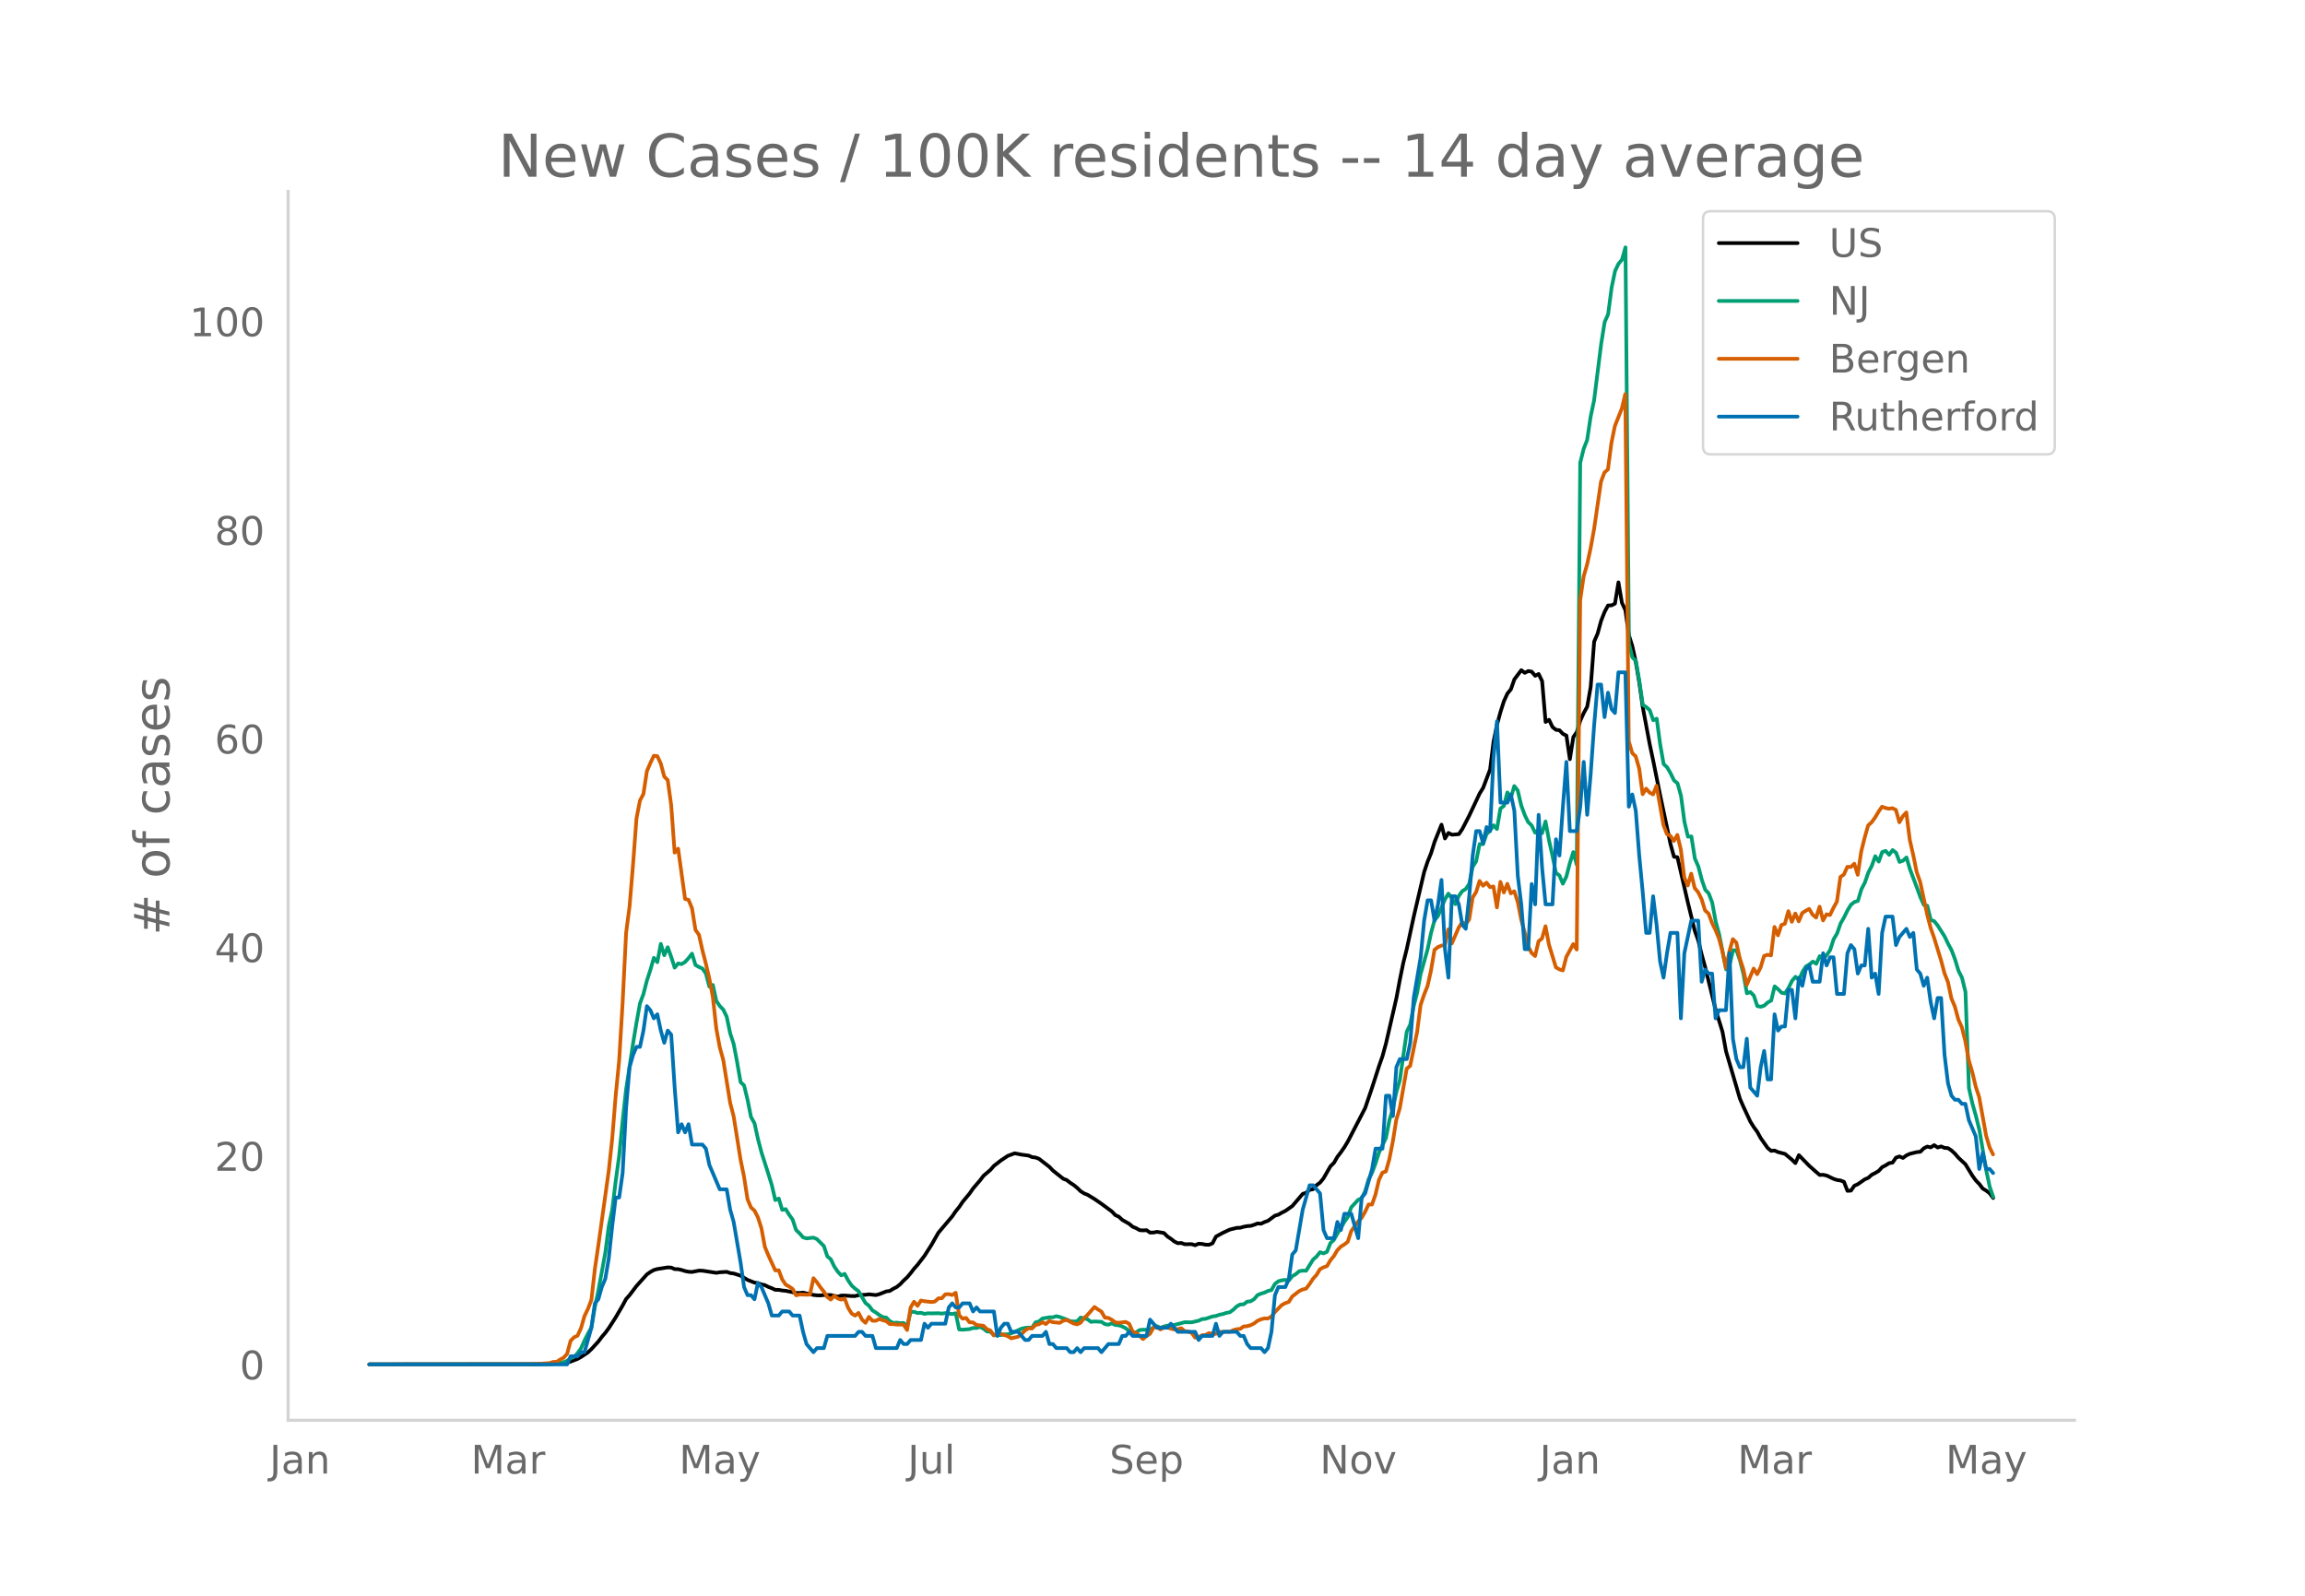 <svg height="864" viewBox="0 0 936 648" width="1248" xmlns="http://www.w3.org/2000/svg" xmlns:xlink="http://www.w3.org/1999/xlink"><defs><style>*{stroke-linecap:butt;stroke-linejoin:round}</style></defs><g id="figure_1"><path d="M0 648h936V0H0z" style="fill:#fff" id="patch_1"/><g id="axes_1"><path d="M117 576.72h725.4V77.76H117z" style="fill:none" id="patch_2"/><path clip-path="url(#p6141483fe9)" d="m149.973 554.039 67.636-.064 8.455-.259 2.818-.209 1.409-.222 1.409-.366 2.818-1.1 1.41-.778 2.817-1.88 1.41-1.326 2.818-3.076 1.409-1.88 1.409-1.643 1.409-1.895 2.818-4.388 2.818-4.828 1.41-2.635 1.409-1.574 2.818-3.723 4.227-4.705 1.41-.982 1.408-.795 1.41-.396 4.227-.662 1.409.074 1.409.618 1.409.026 1.409.325 1.409.444 1.41.276 1.408.085 2.818-.55 1.41.038 5.636.862 1.409-.227 2.818-.173 1.41.5 1.408.167 2.818.887 2.819 1.718 2.818 1.105 1.409.217 1.409.499 1.41.313 1.408.713 1.41.536 1.408.657 1.41.012 1.409.252 1.409.133 4.227.847 1.409.026 1.41-.136 4.226.945 1.41.156 1.409.024 1.409-.149 2.818.01 2.818.664 1.41-.452 1.408-.023 2.818.213 1.41.008 1.409-.379 2.818-.15 1.409-.179 2.818.303 1.41-.378 2.817-1.116 1.41-.196 1.408-.877 1.41-.715 1.409-1.13 1.409-1.5 1.409-1.302 1.409-1.657 1.409-1.847 1.41-1.564 2.817-3.665 2.818-4.41 2.819-4.96 5.636-6.66 1.41-2.072 1.408-1.725 1.41-2.093 2.817-3.385 1.41-2.034 2.818-3.28 1.409-1.856 2.818-2.417 1.41-1.614 2.817-2.19 2.818-1.881 2.819-1.047 2.818.55 2.818.374 1.41.621 1.408.17 1.41.518 4.227 3.283 1.409 1.476 4.227 3.356 1.409.528 1.41 1.107 1.408.9 1.41 1.153 1.408 1.372 1.41.886 1.409.561 2.818 1.717 2.818 1.938 4.227 3.118 1.41 1.489 1.408.624 1.41 1.307 2.818 1.605 1.409 1.19 1.409.566 1.409.802 1.409.096 1.41-.075 1.408.974 1.41-.034 1.408-.283 2.819.47 1.409 1.405 1.409.945 1.409 1.105 1.409.696 1.409-.093 1.41.508 2.817-.03 1.41.446 1.408-.629 1.41.1 1.409.297 1.409.04 1.409-.586 1.409-2.745 2.818-1.537 2.818-1.305 2.818-.696 1.41-.043 1.409-.413 1.409-.258 1.409-.102 1.409-.432 1.409-.55 1.41.119 1.408-.688 1.41-.505 2.817-2.088 1.41-.403 1.409-.826 1.409-.69 2.818-1.968 4.227-4.943 1.41-.459 1.408-1.182 1.41-.279 1.409-1.635 1.409-1.034 1.409-1.728 2.818-4.91 1.409-1.377 1.41-2.454 1.408-1.843 1.41-2.031 1.408-2.333 7.046-13.603 2.818-8.302 2.818-8.746 1.41-4.03 1.408-5.144 4.228-18.378 1.409-7.525 1.409-6.898 1.409-5.623 2.818-13.07 4.227-18.109 1.41-4.242 1.409-3.45 1.409-4.544 2.818-7 1.409 5.6 1.409-2.249 1.41.727 2.817-.227 1.41-2.085 2.818-5.456 4.227-8.989 1.409-2.264 2.818-7.47 1.41-11.278 1.408-6.885 1.41-5.188 1.408-4.412 1.41-3.068 1.409-1.725 1.409-4.041 2.818-3.734 1.409 1.084 1.41-.723 1.408.247 1.41 1.68 1.408-.742 1.41 2.92 1.409 16.556 1.409-.869 1.409 2.962 1.409 1.113 1.409.173 1.409 1.476 1.41.683 1.408 9.583 1.41-8.985 1.408-2.03 1.41-4.64 1.409-3.077 1.409-2.6 1.409-7.999 1.409-18.41 1.409-3.249 1.409-5.182 1.41-3.592 1.408-2.65 1.41-.034 1.408-.711 1.41-8.638 1.409 8.284 1.409 2.995 1.409 10.09 1.409 4.55 1.409 6.368 1.409 8.3 1.41 10.026 2.817 15.042 1.41 6.638 2.818 13.994 4.227 19.95 1.409 5.165 1.409.219 4.227 18.327 2.818 11.54 1.41 3.885 1.409 5.803 1.409 5.09 4.227 17.187 2.818 9.106 1.41 7.817 5.636 19.255 1.409 3.246 2.818 6.05 1.409 2.263 1.41 1.918 1.408 2.565 2.818 3.995 1.41 1.187 1.409-.131 1.409.627 2.818.733 2.818 2.348 1.41 1.39 1.408-3.225 4.227 4.347 2.819 2.496 1.409 1.19 1.409-.045 1.409.292 2.818 1.343 1.41.467 1.408.2 1.41.545 1.408 3.655 1.41-.081 1.409-1.99 1.409-.626 2.818-1.975 1.409-.601 1.41-1.25 1.408-.712 1.41-.841 1.408-1.54 1.41-.724 1.409-.89 1.409-.241 1.409-2.028 1.409-.475 1.409.62 1.409-1.043 1.41-.638 2.817-.695 1.41-.133 1.408-1.391 1.41-.717 1.409.327 1.409-.91 1.409.954 1.409-.436 1.409.586 1.41.12 1.408.948 1.41 1.315 1.408 1.644 2.819 2.628 2.818 4.631 1.409 1.934 1.409 1.456 1.409 1.858 1.41.841 1.408 1.085 1.41 1.895h0" style="fill:none;stroke:#000;stroke-linecap:round;stroke-width:1.5" id="line2d_1"/><path clip-path="url(#p6141483fe9)" d="m149.973 554.04 71.863-.099 4.228-.235 2.818-.579 1.409-.538 1.409-1.046 1.41-.542 1.408-1.498 1.41-1.963 1.408-3.15 1.41-2.818 1.409-2.449 1.409-8.407 1.409-6.568 2.818-15.373 1.409-10.806 1.41-6.704 1.408-11.582 1.41-10.311 1.408-14.117 1.41-12.907 2.818-18.592 1.409-8.5 1.409-7.814 1.409-3.801 1.409-5.492 1.41-4.306 1.408-4.895 1.41 1.758 1.408-7.426 1.41 4.609 1.409-3.243 1.409 3.934 1.409 4.347 1.409-1.703 1.409.272 1.409-.868 1.41-1.557 1.408-1.82 1.41 4.613 1.408.804 1.41.627 1.409 1.99 1.409 5.354 1.409-.688 1.409 6.47 1.409 2.084 1.409 1.451 1.41 2.91 1.408 6.744 1.41 4.282 1.408 7.43 1.41 8.104 1.409 1.321 1.409 5.778 1.409 7.044 1.409 2.51 1.409 6.371 1.409 5.42 2.818 8.792 1.41 4.575 1.408 6.07 1.41-.613 1.409 4.599 1.409-.304 1.409 2.29 1.409 1.948 1.409 4.245 1.409 1.352 1.41 1.618 1.408.43 2.818-.307 1.41.586 2.818 2.82 1.409 4.197 1.409 1.182 1.409 2.94 1.409 2.081 1.41 1.502 1.408-.586 1.41 2.654 1.408 2.061 1.41 1.27 1.409 1.07 2.818 4.763 1.409 1.1 1.409 1.91 1.409.856 1.41 1.035 1.408.838 1.41.198 1.408 1.42 1.41.747 1.409-.126 1.409.204 1.409-.068 1.409 1.335 1.409-5.75 1.409-.136 1.41.518 1.408-.113 1.41.45 1.408-.245 1.41.054 2.818-.078 1.409.16 1.409-.208 2.818.395 1.41-.32 1.408 6.564 1.41.102 2.817-.245 1.41-.456 1.409.006 1.409-.439 1.409.705 1.409 1.145 1.409.095 1.41 1.363 1.408.099 1.41-.09 1.408-.282 1.41-.037 1.409-.34 4.227-1.953 1.409-.306 1.409-.123 1.41.065 1.408-2.18 1.41-.362 1.408-1.199 2.819-.5h1.409l1.409-.45 1.409.334 2.818 1.042 1.41.65 1.408.134 1.41-.079 1.408-1.54 2.819.72 1.409 1.049 1.409-.164 2.818.14 1.409.933 1.41.239 1.408-.549 1.41.668 1.408.112 1.41.484 1.409.725 1.409 1.19 1.409.722 1.409-.242 1.409-.947 1.409-.126 2.818.04 1.41-.947 1.408-.541 1.41.695 1.409-.555 1.409-.365 1.409.085 2.818-.715 2.818-.736 2.818.03 2.818-.64 1.41-.65 1.409-.13 2.818-.947 1.409-.204 1.409-.508 1.41-.269 1.408-.477 1.41-.252 1.408-1.025 1.41-1.366 1.409-.767 1.409-.068 1.409-1.083 1.409-.153 1.409-.862 1.409-1.656 1.41-.59 1.408-.404 1.41-.692 1.408-.344 1.41-2.5 1.409-1.08 1.409-.389 1.409-.18 1.409.306 1.409-1.812 1.409-.787 1.41-1.216 1.408-.238 1.41.044 2.817-4.53 1.41-1.223 1.409-1.775 1.409.463 1.409-.613 1.409-3.56 1.409-1.288 1.41-2.544 1.408-2.245 1.41-2.49 1.408-1.973 1.41-3.972 2.818-3.055 1.409-.6 1.409-2.847 1.409-4.814 1.409-2.725 1.41-3.802 1.408-4.404 2.818-5.88 1.41-7.256 1.409-4.752 1.409-6.615 1.409-4.84 2.818-19.707 1.409-2.899 1.41-7.501 1.408-5.488 1.41-7.562 2.817-9.988 1.41-6.66 1.409-5.188 1.409-1.696 2.818-6.728 1.409-2.378 1.41 1.877 1.408 2.381 1.41-3.307 1.408-1.976 1.41-.848 1.409-2.082 1.409-6.939 1.409-2.231 1.409-7.024 1.409.061 1.409-4.091 1.41-1.376 1.408-2.204 1.41 1.516 1.408-8.305 1.41-1.073 1.409-5.478 1.409 2.18 1.409-4.762 1.409 1.833 1.409 6.019 1.409 3.86 1.41 2.912 1.408 1.335 1.41 2.974 1.408-1.179 1.41 1.418 1.409-4.804 1.409 7.634 1.409 6.248 1.409 6.997 1.409 1.052 1.409 3.349 1.41-2.865 1.408-5.467 1.41-4.497 1.408 5.127 1.41-163.242 1.409-5.658 1.409-3.553 1.409-9.453 1.409-6.68L650.2 139.6l1.41-8.833 1.408-3.165 1.41-10.764 1.408-6.8 1.41-2.943 1.409-1.662 1.409-4.994 1.409 160.919 1.409 5.576 1.409 1.407 1.409 8.281 1.41 9.61 1.408.896 1.41 1.274 1.408 4.067 1.41-.647 1.409 10.45 1.409 7.993 1.409 1.29 1.409 2.47 1.409 2.889 1.409 1.151 1.41 5.032 1.408 10.655 1.41 5.992 1.408-.095 1.41 8.986 1.409 3.202 1.409 5.39 1.409 4.084 1.409 1.498 1.409 3.714 1.409 7.678 1.41 5.167 2.817 14.274 1.41-1.646 1.408-6.125 1.41.045 1.409 4.026 1.409 5.56 1.409 7.838 1.409-.487 1.409 1.427 1.41 4.265 1.408.276 1.41-.467 1.408-1.288 1.41-.756 1.409-5.78 1.409 1.171 1.409 1.424 1.409.283 1.409-2.221 1.409-2.875 1.41-1.666 1.408 1.352 1.41-3.297 1.408-2.238 1.41-.814 1.409-1.182 1.409.913 1.409-3.134 1.409 1.09 1.409-1.458 1.409-2.116 1.41-4.357 1.408-2.364 1.41-4.043 1.408-2.446 1.41-2.875 1.409-2.306 1.409-1.094 1.409-.443 1.409-4.71 1.409-2.723 1.409-4.07 1.41-2.722 1.408-3.938 1.41 2.194 1.408-3.87 1.41-.467 1.409 1.581 1.409-1.918 1.409 1.09 1.409 3.717 1.409-.494 1.409-1.322 1.41 4.79 2.817 7.443 1.41 3.9 1.408 3.13 1.41.358 1.409 5.757 1.409.504 1.409 1.782 2.818 4.428 1.41 2.974 1.408 2.61 1.41 3.754 1.408 4.629 1.41 2.78 1.409 5.767 1.409 39.11 1.409 6.234 1.409 4.946 1.409 5.702 2.818 16.545 1.41 6.647 1.408 4.087h0" style="fill:none;stroke:#009e73;stroke-linecap:round;stroke-width:1.5" id="line2d_2"/><path clip-path="url(#p6141483fe9)" d="m149.973 554.04 64.818-.097 4.227-.13 4.227-.325 1.41-.454 1.409-.033 1.409-.94 1.409-.747 1.409-1.558 1.409-5.29 1.41-1.429 1.408-.649 1.41-3.051 1.408-4.9 1.41-2.922 1.409-3.7 1.409-12.496 1.409-9.575 4.227-30.282 1.41-13.113 1.408-17.397 1.41-14.313 1.408-23.434 1.41-28.367 1.409-10.776 1.409-16.975 1.409-18.792 1.409-7.238 1.409-2.662 1.409-9.282 1.41-3.278 1.408-2.954 1.41.162 1.408 3.019 1.41 5.29 1.409 1.428 1.409 10.16 1.409 19.279 1.409-1.59 2.818 20.415 1.41.357 1.408 3.44 1.41 8.796 1.408 1.915 1.41 6.329 1.409 5.485 1.409 6.07 1.409 7.367 1.409 12.886 1.409 7.595 1.409 5.063 2.818 17.527 1.41 5.42 2.817 17.656 1.41 6.946 1.409 9.088 1.409 3.31 1.409 1.299 1.409 2.726 1.409 4.415 1.41 7.594 1.408 3.408 2.818 6.135 1.41-.033 1.409 3.733 1.409 2.077 1.409.779 1.409.974 1.409 2.596 1.409-.357 2.818.098 1.41-.033 1.408-6.653 1.41 1.622 1.409 2.045 1.409 1.753 1.409 2.207 1.409 1.038 1.409-1.525 1.409 1.071 1.41.487 1.408-.454 1.41 3.765 1.408 2.304 1.41.876 1.409-1.103 1.409 2.694 1.409 1.33 1.409-2.401 1.409 1.558h1.409l1.41-.714 1.408.519 1.41.357 1.408 1.2h1.41l1.409.195 1.409-.032 1.409.097 1.409 2.143 1.409-9.12 1.409-2.37 1.41 1.655 1.408-2.142 1.41.292 2.817.325 1.41-.195 1.409-1.298 1.409-.033 1.409-1.59 1.409-.098 1.409.357 1.41-.908 1.408 9.185 1.41 1.33 1.408-.291 1.41 1.785 1.409.032 1.409 1.039 2.818.324 1.409 1.364 1.409.551 1.41 2.013 1.408-.78 1.41.098 2.817.974 1.41.876 2.818-.65 1.409-1.103 1.409-1.46 1.409-.844 1.41.065 1.408-1.428 1.41-.292 1.408-.844 1.41.746 1.409-1.266 1.409.52 2.818.26 1.409-.877 1.409-.292 2.818 1.46 1.41.325 1.408-.649 1.41-1.883 1.409-1.298 2.818-3.213 1.409 1.006 1.409.844 1.409 2.467 1.41.13 1.408.746 1.41 1.071 1.408.162 2.819-.357 1.409.747 1.409 3.18 1.409.52 2.818 2.5 1.41-1.267 1.408-.844 1.41-2.564 1.408-.227 1.41 1.006 1.409-.746 1.409-.065 1.409.487 1.409.324 1.409-.13 1.409-.357 1.41 1.169 1.408.195 1.41.454 1.408 1.98 1.41-.162 1.409-.78 1.409-.13 1.409-.746 1.409.325 1.409-.033 1.409-.843 1.41.13 1.408-.195 1.41.13 1.408-.715 1.41-.389 1.409-.13 1.409-.974 1.409-.13 1.409-.389 1.409-.714 1.409-1.071 1.41-.617 1.408-.357 1.41.033 1.408-.812 1.41-1.785 2.818-2.888 1.409-.747 1.409-.487 1.409-2.207 2.818-2.207 1.41-.65 1.408-.356 1.41-1.85 1.408-2.175 1.41-1.525 1.409-2.337 1.409-.747 1.409-.486 1.409-2.37 1.409-1.72 1.41-2.37 1.408-1.46 1.41-.876 1.408-1.071 1.41-4.35 2.818-3.96 1.409-1.427 1.409-2.435 1.409-3.018 1.409.032 1.41-4.057 1.408-5.94 1.41-2.953 1.408-.487 1.41-4.998 1.409-7.206 1.409-8.795 1.409-4.642 2.818-16.098 1.409-1.136 2.818-13.795 1.41-10.938 1.408-4.154 1.41-3.538 1.409-6.296 1.409-8.374 1.409-1.136 1.409-.584 1.409-.26 1.409-6.362 1.41 5.745 2.817-6.491 1.41-2.11 1.408.747 1.41-1.883 1.409-8.893 1.409-2.24 1.409-4.511 1.409 1.947 1.409-1.266 1.41 1.818 1.408-.26 1.41 8.504 1.408-10.354 1.41 4.285 1.409-3.506 1.409 3.863 1.409-.844 1.409 4.317 1.409 7.173 1.409 5.193 1.41 5.68 1.408 2.694 1.41 1.233 1.408-5.972 1.41-1.169 1.409-4.966 1.409 7.498 2.818 9.218 1.409.811 1.409.422 1.41-5.485 2.817-5.193 1.41 2.207 1.408-141.902 1.41-9.607 1.409-4.9 1.409-6.525 1.409-7.79 2.818-19.311 1.41-3.7 1.408-1.233 1.41-10.744 1.408-6.88 2.819-7.109 1.409-5.842 1.409 140.928 1.409 4.836 1.409 1.33 1.409 4.934 1.41 10.419 1.408-2.24 1.41 1.59 1.408.747 1.41-3.505 2.818 15.936 1.409 3.7 1.409.714 1.409 2.045 1.409-2.434 1.41 5.874 1.408 11.393 1.41 3.278 1.408-4.804 1.41 5.81 1.409 1.72 1.409 2.857 1.409 4.576 1.409 1.233 1.409 3.798 1.409 2.888 1.41 3.408 1.408 5.258 1.41 6.784 1.408-6.719 1.41-5.03 1.409 1.395 1.409 6.427 1.409 4.251 1.409 6.524 2.818-6.653 1.41 2.272 1.408-2.727 1.41-4.674 1.408-.486 1.41.26 1.409-11.555 1.409 3.408 1.409-4.187 1.409-.52 1.409-5.095 1.409 4.316 1.41-3.375 1.408 3.18 1.41-3.375 1.408-.909 1.41-.746 1.409 2.337 1.409 1.168 1.409-4.414 1.409 5.583 1.409-2.5 1.409.293 1.41-2.922 1.408-2.531 1.41-9.997 1.408-.974 1.41-3.148 1.409.065 1.409-1.33 1.409 4.51 1.409-9.444 1.409-5.68 1.409-4.934 1.41-1.265 1.408-1.948 1.41-2.37 1.408-2.012 1.41.52 1.409.292 1.409-.227 1.409.714 1.409 5.03 1.409-2.466 1.409-1.526 1.41 11.133 1.408 6.2 1.41 6.913 1.408 3.992 2.819 13.145 1.409 5.453 1.409 4.024 2.818 9.12 1.409 5.324 1.41 3.57 1.408 6.653 1.41 3.344 1.408 5.225 1.41 3.116 1.409 5.583 1.409 7.854 1.409 4.706 1.409 5.94 1.409 4.317 2.818 15.611 1.41 4.772 1.408 2.856h0" style="fill:none;stroke:#d55e00;stroke-linecap:round;stroke-width:1.5" id="line2d_3"/><path clip-path="url(#p6141483fe9)" d="M149.973 554.04h80.318l1.409-3.306h2.818l1.41-1.653h1.408l2.819-9.919 1.409-9.918 1.409-1.653 1.409-4.96 1.409-3.306 1.409-8.265 1.41-13.225 1.408-11.571h1.41l1.408-9.919 1.41-26.45 1.409-16.53 1.409-4.96 1.409-3.305h1.409l1.409-6.613 1.409-9.918 1.41 1.653 1.408 3.306 1.41-1.653 1.408 6.612 1.41 4.96 1.409-4.96 1.409 1.653 1.409 21.49 1.409 18.184 1.409-3.306 1.409 3.306 1.41-3.306 1.408 8.266h4.227l1.41 1.653 1.409 6.612 4.227 9.918h2.818l1.41 8.266 1.408 4.96 2.818 16.53 1.41 9.918 1.409 3.307h1.409l1.409 1.653 1.409-6.613 1.409 1.653 2.818 6.613 1.41 4.959h2.817l1.41-1.653h2.818l1.409 1.653h2.818l1.41 6.612 1.408 4.96 2.818 3.306 1.41-1.653h2.818l1.409-4.96h11.272l1.41-1.653h1.409l1.409 1.653h2.818l1.409 4.96h8.455l1.409-3.306 1.409 1.653h1.409l1.409-1.653h4.227l1.41-6.613 1.408 1.653 1.41-1.653h5.636l1.409-6.612 1.409-1.653 1.41 1.653h1.408l1.41-1.653h2.817l1.41 3.306 1.409-1.653 1.409 1.653h5.636l1.41 9.918 1.408-3.306 1.41-1.653h1.408l1.41 3.306h2.818l2.818 3.307h1.409l1.41-1.654h4.226l1.41-1.653 1.409 4.96h1.409l1.409 1.653h4.227l1.41 1.653h1.408l1.41-1.653 1.408 1.653 1.41-1.653h5.636l1.409 1.653 2.818-3.306h4.227l1.41-3.307h1.409l1.409-1.653 1.409 1.653h5.636l1.41-6.612 2.817 3.306h4.228l1.409-1.653 2.818 3.306h7.045l1.41 3.307 1.409-1.654h4.227l1.409-4.959 1.409 4.96 1.41-1.654h5.635l1.41 1.653h1.409l1.409 3.307 1.409 1.653h4.227l1.41 1.653 1.408-1.653 1.41-6.613 1.408-14.877 1.41-3.307h2.818l1.409-3.306 1.409-9.918 1.409-1.653 2.818-16.531 2.818-9.919h1.41l2.818 3.307 1.409 14.877 1.409 3.306h2.818l1.41-6.612 1.408 3.306 1.41-6.612h2.817l2.819 9.918 1.409-16.53 1.409-1.653 2.818-9.919 1.41-8.265h2.817l1.41-21.49h1.408l1.41 8.265 1.409-19.837 1.409-3.306h2.818l1.409-6.612 1.41-18.184 2.817-16.531 1.41-14.878 1.408-8.265h1.41l1.409 8.265 1.409-6.612 1.409-9.919 1.409 28.103 1.409 11.571 1.41-33.061h1.408l1.41 3.306 1.408 8.265 1.41 1.653 1.409-13.224 1.409-16.531 1.409-9.919h1.409l1.409 4.96 1.409-6.613 1.41 1.653 1.408-29.755 1.41-14.878 1.408 33.062h2.819l1.409-3.306 1.409 6.612 1.409 26.45 1.409 11.57 1.409 18.185h1.41l1.408-26.45 1.41 8.266 1.408-36.368 1.41 21.49 1.409 14.878h2.818l1.409-26.45 1.409 6.613 1.409-19.837 1.41-18.184 1.408 28.102h2.818l1.41-9.918 1.409-18.184 1.409 21.49 1.409-16.53 1.409-19.838 1.409-16.53h1.409l1.41 13.224 1.408-9.918 1.41 6.612 1.408 1.653 1.41-16.53h2.818l1.409 54.55 1.409-4.958 1.409 6.612 1.409 18.184 1.41 14.878 1.408 16.53h1.41l1.408-14.877 1.41 11.571 1.409 14.878 1.409 6.612 1.409-9.918 1.409-8.266h2.818l1.41 34.715 1.408-26.45 2.818-13.224h2.819l1.409 24.796 1.409-4.959 1.409 1.653h1.409l1.409 18.184 1.41-3.306h2.817l1.41-23.143 1.408 34.714 1.41 8.266 1.409 3.306h1.409l1.409-11.572 1.409 19.837 2.818 3.307 1.41-11.572 1.408-6.612 1.41 11.571h1.408l1.41-26.449 1.409 6.612 1.409-1.653h1.409l1.409-14.877h1.409l1.41 11.571 1.408-16.53 1.41 3.305 1.408-6.612 1.41-1.653 1.409 6.612h2.818l1.409-11.571 1.409 4.959 1.409-3.306h1.41l1.408 14.878h2.818l1.41-16.531 1.409-3.306 1.409 1.653 1.409 9.918 1.409-3.306h1.409l1.409-14.878 1.41 19.837 1.408-1.653 1.41 8.266 1.408-24.797 1.41-6.612h2.818l1.409 11.572 1.409-3.307 2.818-3.306h0l1.41 3.306 1.408-1.653 1.41 14.878 1.408 1.653 1.41 4.96 1.409-3.307 1.409 9.919 1.409 6.612 1.409-8.265h1.409l1.409 23.143 1.41 11.571 1.408 4.96 1.41 1.653h1.408l1.41 1.653h1.409l1.409 6.612 2.818 6.612 1.409 13.225 1.409-6.612 1.41 6.612h1.408l1.41 1.653h0" style="fill:none;stroke:#0072b2;stroke-linecap:round;stroke-width:1.5" id="line2d_4"/><path d="M117 576.72V77.76" style="fill:none;stroke:#d3d3d3;stroke-linecap:square;stroke-linejoin:miter;stroke-width:1.25" id="patch_3"/><path d="M117 576.72h725.4" style="fill:none;stroke:#d3d3d3;stroke-linecap:square;stroke-linejoin:miter;stroke-width:1.25" id="patch_4"/><g id="matplotlib.axis_1"><g id="xtick_1"><g style="fill:#696969" transform="matrix(.16 0 0 -.16 109.458 598.378)" id="text_1"><defs><path d="M9.813 72.906h9.859V5.078q0-13.187-5-19.14-5-5.954-16.094-5.954h-3.75v8.297h3.078q6.531 0 9.219 3.672Q9.813-4.39 9.813 5.078z" id="DejaVuSans-74"/><path d="M34.281 27.484q-10.89 0-15.093-2.484-4.204-2.484-4.204-8.5 0-4.781 3.157-7.594 3.156-2.797 8.562-2.797 7.485 0 12 5.297 4.516 5.297 4.516 14.078v2zm17.922 3.72V0H43.22v8.297Q40.14 3.328 35.547.953q-4.594-2.375-11.234-2.375-8.391 0-13.36 4.719Q6 8.016 6 15.922q0 9.219 6.172 13.906 6.187 4.688 18.437 4.688h12.61v.89q0 6.203-4.078 9.594-4.078 3.39-11.453 3.39-4.688 0-9.141-1.124-4.438-1.125-8.531-3.375v8.312q4.921 1.906 9.562 2.844 4.64.953 9.031.953 11.875 0 17.735-6.156 5.86-6.14 5.86-18.64z" id="DejaVuSans-97"/><path d="M54.89 33.016V0h-8.984v32.719q0 7.765-3.031 11.61-3.031 3.858-9.078 3.858-7.281 0-11.484-4.64-4.204-4.625-4.204-12.64V0H9.08v54.688h9.03v-8.5q3.235 4.937 7.594 7.374Q30.078 56 35.797 56q9.422 0 14.25-5.828 4.844-5.828 4.844-17.156z" id="DejaVuSans-110"/></defs><use xlink:href="#DejaVuSans-74"/><use x="29.492" xlink:href="#DejaVuSans-97"/><use x="90.771" xlink:href="#DejaVuSans-110"/></g></g><g id="xtick_2"><g style="fill:#696969" transform="matrix(.16 0 0 -.16 191.243 598.378)" id="text_2"><defs><path d="M9.813 72.906h14.703l18.593-49.61 18.703 49.61h14.704V0H66.89v64.016l-18.797-50h-9.907l-18.796 50V0H9.813z" id="DejaVuSans-77"/><path d="M41.11 46.297q-1.516.875-3.297 1.281Q36.03 48 33.89 48q-7.625 0-11.703-4.953-4.079-4.953-4.079-14.234V0H9.08v54.688h9.03v-8.5q2.844 4.984 7.375 7.39Q30.031 56 36.531 56q.922 0 2.047-.125 1.125-.11 2.484-.36z" id="DejaVuSans-114"/></defs><use xlink:href="#DejaVuSans-77"/><use x="86.279" xlink:href="#DejaVuSans-97"/><use x="147.559" xlink:href="#DejaVuSans-114"/></g></g><g id="xtick_3"><g style="fill:#696969" transform="matrix(.16 0 0 -.16 275.75 598.378)" id="text_3"><defs><path d="M32.172-5.078q-3.797-9.766-7.422-12.735-3.61-2.984-9.656-2.984H7.906v7.516h5.282q3.703 0 5.75 1.765Q21-9.766 23.483-3.219l1.61 4.094-22.11 53.813H12.5l17.094-42.766 17.093 42.766h9.516z" id="DejaVuSans-121"/></defs><use xlink:href="#DejaVuSans-77"/><use x="86.279" xlink:href="#DejaVuSans-97"/><use x="147.559" xlink:href="#DejaVuSans-121"/></g></g><g id="xtick_4"><g style="fill:#696969" transform="matrix(.16 0 0 -.16 368.593 598.378)" id="text_4"><defs><path d="M8.5 21.578v33.11h8.984V21.922q0-7.766 3.016-11.656 3.031-3.875 9.094-3.875 7.265 0 11.484 4.64 4.234 4.64 4.234 12.656v31h8.985V0h-8.984v8.406Q42.047 3.422 37.718 1q-4.313-2.422-10.032-2.422-9.421 0-14.312 5.86Q8.5 10.296 8.5 21.578zM31.11 56z" id="DejaVuSans-117"/><path d="M9.422 75.984h8.984V0H9.422z" id="DejaVuSans-108"/></defs><use xlink:href="#DejaVuSans-74"/><use x="29.492" xlink:href="#DejaVuSans-117"/><use x="92.871" xlink:href="#DejaVuSans-108"/></g></g><g id="xtick_5"><g style="fill:#696969" transform="matrix(.16 0 0 -.16 450.53 598.378)" id="text_5"><defs><path d="M53.516 70.516V60.89q-5.61 2.687-10.594 4-4.984 1.328-9.625 1.328-8.047 0-12.422-3.125t-4.375-8.89q0-4.845 2.906-7.313 2.907-2.453 11.016-3.97l5.953-1.218q11.031-2.11 16.281-7.406 5.25-5.297 5.25-14.172 0-10.61-7.11-16.078-7.093-5.469-20.812-5.469-5.172 0-11.015 1.172Q13.14.922 6.89 3.219v10.156q6-3.36 11.765-5.078 5.766-1.703 11.328-1.703 8.438 0 13.032 3.312 4.593 3.328 4.593 9.485 0 5.359-3.297 8.39-3.296 3.032-10.812 4.547L27.484 33.5q-11.03 2.188-15.968 6.875-4.922 4.688-4.922 13.047 0 9.672 6.812 15.234 6.813 5.563 18.766 5.563 5.14 0 10.453-.938 5.328-.922 10.89-2.765z" id="DejaVuSans-83"/><path d="M56.203 29.594v-4.39H14.891q.593-9.282 5.593-14.142 5-4.859 13.938-4.859 5.172 0 10.031 1.266 4.86 1.265 9.656 3.812v-8.5Q49.266.734 44.187-.344 39.11-1.422 33.892-1.422q-13.094 0-20.735 7.61-7.64 7.625-7.64 20.625 0 13.421 7.25 21.296Q20.016 56 32.328 56q11.031 0 17.453-7.11 6.422-7.093 6.422-19.296zm-8.984 2.64q-.094 7.36-4.125 11.75-4.032 4.407-10.672 4.407-7.516 0-12.031-4.25-4.516-4.25-5.203-11.97z" id="DejaVuSans-101"/><path d="M18.11 8.203v-29H9.077v75.484h9.031v-8.296q2.844 4.875 7.157 7.234Q29.594 56 35.594 56q9.968 0 16.187-7.906 6.235-7.907 6.235-20.797T51.78 6.484q-6.218-7.906-16.187-7.906-6 0-10.328 2.375-4.313 2.375-7.157 7.25zm30.578 19.094q0 9.906-4.079 15.547-4.078 5.64-11.203 5.64-7.14 0-11.218-5.64-4.079-5.64-4.079-15.547 0-9.906 4.078-15.547 4.079-5.64 11.22-5.64 7.124 0 11.202 5.64t4.078 15.547z" id="DejaVuSans-112"/></defs><use xlink:href="#DejaVuSans-83"/><use x="63.477" xlink:href="#DejaVuSans-101"/><use x="125" xlink:href="#DejaVuSans-112"/></g></g><g id="xtick_6"><g style="fill:#696969" transform="matrix(.16 0 0 -.16 535.949 598.378)" id="text_6"><defs><path d="M9.813 72.906h13.28l32.329-60.984v60.984h9.562V0h-13.28L19.39 60.984V0H9.813z" id="DejaVuSans-78"/><path d="M30.61 48.39q-7.22 0-11.422-5.64-4.204-5.64-4.204-15.453 0-9.813 4.172-15.453 4.188-5.64 11.453-5.64 7.188 0 11.375 5.655 4.203 5.672 4.203 15.438 0 9.719-4.203 15.406-4.187 5.688-11.375 5.688zm0 7.61q11.718 0 18.406-7.625 6.703-7.61 6.703-21.078 0-13.422-6.703-21.078-6.688-7.64-18.407-7.64-11.765 0-18.437 7.64-6.656 7.656-6.656 21.078 0 13.469 6.656 21.078Q18.844 56 30.609 56z" id="DejaVuSans-111"/><path d="M2.984 54.688H12.5L29.594 8.797l17.093 45.89h9.516L35.687 0H23.485z" id="DejaVuSans-118"/></defs><use xlink:href="#DejaVuSans-78"/><use x="74.805" xlink:href="#DejaVuSans-111"/><use x="135.986" xlink:href="#DejaVuSans-118"/></g></g><g id="xtick_7"><g style="fill:#696969" transform="matrix(.16 0 0 -.16 625.186 598.378)" id="text_7"><use xlink:href="#DejaVuSans-74"/><use x="29.492" xlink:href="#DejaVuSans-97"/><use x="90.771" xlink:href="#DejaVuSans-110"/></g></g><g id="xtick_8"><g style="fill:#696969" transform="matrix(.16 0 0 -.16 705.56 598.378)" id="text_8"><use xlink:href="#DejaVuSans-77"/><use x="86.279" xlink:href="#DejaVuSans-97"/><use x="147.559" xlink:href="#DejaVuSans-114"/></g></g><g id="xtick_9"><g style="fill:#696969" transform="matrix(.16 0 0 -.16 790.07 598.378)" id="text_9"><use xlink:href="#DejaVuSans-77"/><use x="86.279" xlink:href="#DejaVuSans-97"/><use x="147.559" xlink:href="#DejaVuSans-121"/></g></g></g><g id="matplotlib.axis_2"><g id="ytick_1"><g style="fill:#696969" transform="matrix(.16 0 0 -.16 97.32 560.119)" id="text_10"><defs><path d="M31.781 66.406q-7.61 0-11.453-7.5Q16.5 51.422 16.5 36.375q0-14.984 3.828-22.484 3.844-7.5 11.453-7.5 7.672 0 11.5 7.5 3.844 7.5 3.844 22.484 0 15.047-3.844 22.531-3.828 7.5-11.5 7.5zm0 7.813q12.266 0 18.735-9.703 6.468-9.688 6.468-28.141 0-18.406-6.468-28.11-6.47-9.687-18.735-9.687-12.25 0-18.718 9.688-6.47 9.703-6.47 28.109 0 18.453 6.47 28.14Q19.53 74.22 31.78 74.22z" id="DejaVuSans-48"/></defs><use xlink:href="#DejaVuSans-48"/></g></g><g id="ytick_2"><g style="fill:#696969" transform="matrix(.16 0 0 -.16 87.14 475.401)" id="text_11"><defs><path d="M19.188 8.297h34.421V0H7.33v8.297q5.609 5.812 15.296 15.594 9.703 9.797 12.188 12.64 4.734 5.313 6.609 9 1.89 3.688 1.89 7.25 0 5.813-4.078 9.469-4.078 3.672-10.625 3.672-4.64 0-9.797-1.61-5.14-1.609-11-4.89v9.969Q13.767 71.78 18.938 73q5.188 1.219 9.485 1.219 11.328 0 18.062-5.672 6.735-5.656 6.735-15.125 0-4.5-1.688-8.531-1.672-4.016-6.125-9.485-1.218-1.422-7.765-8.187-6.532-6.766-18.453-18.922z" id="DejaVuSans-50"/></defs><use xlink:href="#DejaVuSans-50"/><use x="63.623" xlink:href="#DejaVuSans-48"/></g></g><g id="ytick_3"><g style="fill:#696969" transform="matrix(.16 0 0 -.16 87.14 390.683)" id="text_12"><defs><path d="M37.797 64.313 12.89 25.39h24.906zm-2.594 8.593H47.61V25.391h10.407v-8.203H47.609V0h-9.812v17.188H4.89v9.515z" id="DejaVuSans-52"/></defs><use xlink:href="#DejaVuSans-52"/><use x="63.623" xlink:href="#DejaVuSans-48"/></g></g><g id="ytick_4"><g style="fill:#696969" transform="matrix(.16 0 0 -.16 87.14 305.965)" id="text_13"><defs><path d="M33.016 40.375q-6.641 0-10.532-4.547-3.875-4.531-3.875-12.437 0-7.86 3.875-12.438 3.891-4.562 10.532-4.562 6.64 0 10.515 4.562 3.875 4.578 3.875 12.438 0 7.906-3.875 12.437-3.875 4.547-10.515 4.547zm19.578 30.922v-8.984q-3.719 1.75-7.5 2.671-3.782.938-7.5.938-9.766 0-14.922-6.594-5.14-6.594-5.875-19.922 2.875 4.25 7.219 6.516 4.359 2.266 9.578 2.266 10.984 0 17.36-6.672 6.374-6.657 6.374-18.125 0-11.235-6.64-18.032-6.641-6.78-17.672-6.78-12.657 0-19.344 9.687-6.688 9.703-6.688 28.109 0 17.281 8.204 27.563 8.203 10.28 22.015 10.28 3.719 0 7.5-.734t7.89-2.187z" id="DejaVuSans-54"/></defs><use xlink:href="#DejaVuSans-54"/><use x="63.623" xlink:href="#DejaVuSans-48"/></g></g><g id="ytick_5"><g style="fill:#696969" transform="matrix(.16 0 0 -.16 87.14 221.248)" id="text_14"><defs><path d="M31.781 34.625q-7.031 0-11.062-3.766-4.016-3.765-4.016-10.343 0-6.594 4.016-10.36Q24.75 6.391 31.78 6.391q7.032 0 11.078 3.78 4.063 3.798 4.063 10.345 0 6.578-4.031 10.343-4.016 3.766-11.11 3.766zm-9.86 4.188q-6.343 1.562-9.89 5.906Q8.5 49.079 8.5 55.329q0 8.733 6.219 13.812 6.234 5.078 17.062 5.078 10.89 0 17.094-5.078 6.203-5.079 6.203-13.813 0-6.25-3.547-10.61-3.531-4.343-9.828-5.906 7.125-1.656 11.094-6.5 3.984-4.828 3.984-11.796 0-10.61-6.468-16.282-6.47-5.656-18.532-5.656-12.047 0-18.531 5.656-6.469 5.672-6.469 16.282 0 6.968 4 11.797 4.016 4.843 11.14 6.5zM18.314 54.39q0-5.657 3.53-8.828 3.548-3.172 9.938-3.172 6.36 0 9.938 3.172 3.593 3.171 3.593 8.828 0 5.672-3.593 8.843-3.578 3.172-9.938 3.172-6.39 0-9.937-3.172-3.532-3.172-3.532-8.843z" id="DejaVuSans-56"/></defs><use xlink:href="#DejaVuSans-56"/><use x="63.623" xlink:href="#DejaVuSans-48"/></g></g><g id="ytick_6"><g style="fill:#696969" transform="matrix(.16 0 0 -.16 76.96 136.53)" id="text_15"><defs><path d="M12.406 8.297h16.11v55.625l-17.532-3.516v8.985l17.438 3.515h9.86V8.296H54.39V0H12.406z" id="DejaVuSans-49"/></defs><use xlink:href="#DejaVuSans-49"/><use x="63.623" xlink:href="#DejaVuSans-48"/><use x="127.246" xlink:href="#DejaVuSans-48"/></g></g><g style="fill:#696969" transform="matrix(0 -.2 -.2 0 68.8 379.813)" id="text_16"><defs><path d="M51.125 44H36.922l-4.11-16.313h14.313zm-7.328 27.781-5.078-20.265h14.265L58.11 71.78h7.813L60.89 51.516h15.234V44h-17.14l-4-16.313h15.53V20.22H53.079L48 0h-7.813l5.032 20.219H30.906L25.875 0h-7.86l5.079 20.219H7.719v7.468h17.187L29 44H13.281v7.516h17.625l4.985 20.265z" id="DejaVuSans-35"/><path d="M37.11 75.984V68.5h-8.594q-4.828 0-6.72-1.953-1.874-1.953-1.874-7.031v-4.828h14.797v-6.985H19.922V0H10.89v47.703H2.297v6.984h8.594V58.5q0 9.125 4.25 13.297 4.25 4.187 13.468 4.187z" id="DejaVuSans-102"/><path d="M48.781 52.594v-8.407q-3.812 2.11-7.64 3.157-3.828 1.047-7.735 1.047-8.75 0-13.593-5.547-4.829-5.532-4.829-15.547 0-10.016 4.829-15.563 4.843-5.53 13.593-5.53 3.907 0 7.735 1.046 3.828 1.047 7.64 3.156V2.094Q45.016.344 40.984-.531q-4.015-.89-8.562-.89-12.36 0-19.64 7.765-7.266 7.765-7.266 20.953 0 13.375 7.343 21.031Q20.22 56 33.016 56q4.14 0 8.093-.86 3.953-.843 7.672-2.546z" id="DejaVuSans-99"/><path d="M44.281 53.078v-8.5q-3.797 1.953-7.906 2.922-4.094.984-8.5.984-6.688 0-10.031-2.047-3.344-2.046-3.344-6.156 0-3.125 2.39-4.906 2.391-1.781 9.626-3.39l3.078-.688q9.562-2.047 13.593-5.781 4.032-3.735 4.032-10.422 0-7.625-6.032-12.078-6.03-4.438-16.578-4.438-4.39 0-9.156.86Q10.688.296 5.422 2v9.281q4.984-2.594 9.812-3.89 4.829-1.282 9.579-1.282 6.343 0 9.75 2.172 3.421 2.172 3.421 6.125 0 3.656-2.468 5.61-2.453 1.953-10.813 3.765l-3.125.735q-8.344 1.75-12.062 5.39-3.704 3.64-3.704 9.985 0 7.718 5.47 11.906Q16.75 56 26.811 56q4.97 0 9.36-.734 4.406-.72 8.11-2.188z" id="DejaVuSans-115"/></defs><use xlink:href="#DejaVuSans-35"/><use x="83.789" xlink:href="#DejaVuSans-32"/><use x="115.576" xlink:href="#DejaVuSans-111"/><use x="176.758" xlink:href="#DejaVuSans-102"/><use x="211.963" xlink:href="#DejaVuSans-32"/><use x="243.75" xlink:href="#DejaVuSans-99"/><use x="298.73" xlink:href="#DejaVuSans-97"/><use x="360.01" xlink:href="#DejaVuSans-115"/><use x="412.109" xlink:href="#DejaVuSans-101"/><use x="473.633" xlink:href="#DejaVuSans-115"/></g></g><g style="fill:#696969" transform="matrix(.24 0 0 -.24 202.252 71.76)" id="text_17"><defs><path d="M4.203 54.688h8.985l11.234-42.672 11.172 42.672h10.593l11.235-42.672 11.187 42.672h8.985L63.28 0H52.688L40.922 44.828 29.109 0H18.5z" id="DejaVuSans-119"/><path d="M64.406 67.281v-10.39q-4.984 4.64-10.625 6.922-5.64 2.296-11.984 2.296-12.5 0-19.14-7.64-6.641-7.64-6.641-22.094 0-14.406 6.64-22.047 6.64-7.64 19.14-7.64 6.345 0 11.985 2.296 5.64 2.297 10.625 6.938V5.609Q59.234 2.094 53.437.33q-5.78-1.75-12.218-1.75-16.563 0-26.094 10.124-9.516 10.14-9.516 27.672 0 17.578 9.516 27.703 9.531 10.14 26.094 10.14 6.531 0 12.312-1.734 5.797-1.734 10.875-5.203z" id="DejaVuSans-67"/><path d="M25.39 72.906h8.297L8.297-9.28H0z" id="DejaVuSans-47"/><path d="M9.813 72.906h9.859V42.094L52.39 72.906h12.703L28.906 38.922 67.672 0H54.688L19.672 35.11V0h-9.86z" id="DejaVuSans-75"/><path d="M9.422 54.688h8.984V0H9.422zm0 21.296h8.984v-11.39H9.422z" id="DejaVuSans-105"/><path d="M45.406 46.39v29.594h8.985V0h-8.985v8.203Q42.578 3.328 38.25.953q-4.313-2.375-10.375-2.375-9.906 0-16.14 7.906-6.22 7.922-6.22 20.813 0 12.89 6.22 20.797Q17.968 56 27.874 56q6.063 0 10.375-2.375 4.328-2.36 7.156-7.234zm-30.61-19.093q0-9.906 4.079-15.547 4.078-5.64 11.203-5.64 7.125 0 11.219 5.64 4.11 5.64 4.11 15.547 0 9.906-4.11 15.547-4.094 5.64-11.219 5.64-7.125 0-11.203-5.64-4.078-5.64-4.078-15.547z" id="DejaVuSans-100"/><path d="M18.313 70.219V54.688h18.5v-6.985h-18.5V18.016q0-6.688 1.828-8.594 1.828-1.906 7.453-1.906h9.218V0h-9.218q-10.407 0-14.36 3.875-3.953 3.89-3.953 14.14v29.688H2.687v6.984h6.594V70.22z" id="DejaVuSans-116"/><path d="M4.89 31.39h26.313v-8H4.891z" id="DejaVuSans-45"/><path d="M45.406 27.984q0 9.766-4.031 15.125-4.016 5.375-11.297 5.375-7.219 0-11.25-5.375-4.031-5.359-4.031-15.125 0-9.718 4.031-15.093t11.25-5.375q7.281 0 11.297 5.375 4.031 5.375 4.031 15.093zm8.985-21.203q0-13.953-6.203-20.765Q42-20.797 29.203-20.797q-4.734 0-8.937.703-4.203.703-8.157 2.172v8.735q3.954-2.141 7.813-3.157 3.86-1.031 7.86-1.031 8.843 0 13.234 4.61 4.39 4.609 4.39 13.937v4.453q-2.781-4.844-7.125-7.234Q33.938 0 27.875 0 17.828 0 11.672 7.656q-6.156 7.672-6.156 20.328 0 12.688 6.156 20.344Q17.828 56 27.875 56q6.063 0 10.406-2.39 4.344-2.391 7.125-7.22v8.297h8.985z" id="DejaVuSans-103"/></defs><use xlink:href="#DejaVuSans-78"/><use x="74.805" xlink:href="#DejaVuSans-101"/><use x="136.328" xlink:href="#DejaVuSans-119"/><use x="218.115" xlink:href="#DejaVuSans-32"/><use x="249.902" xlink:href="#DejaVuSans-67"/><use x="319.727" xlink:href="#DejaVuSans-97"/><use x="381.006" xlink:href="#DejaVuSans-115"/><use x="433.105" xlink:href="#DejaVuSans-101"/><use x="494.629" xlink:href="#DejaVuSans-115"/><use x="546.729" xlink:href="#DejaVuSans-32"/><use x="578.516" xlink:href="#DejaVuSans-47"/><use x="612.207" xlink:href="#DejaVuSans-32"/><use x="643.994" xlink:href="#DejaVuSans-49"/><use x="707.617" xlink:href="#DejaVuSans-48"/><use x="771.24" xlink:href="#DejaVuSans-48"/><use x="834.863" xlink:href="#DejaVuSans-75"/><use x="900.439" xlink:href="#DejaVuSans-32"/><use x="932.227" xlink:href="#DejaVuSans-114"/><use x="971.09" xlink:href="#DejaVuSans-101"/><use x="1032.613" xlink:href="#DejaVuSans-115"/><use x="1084.713" xlink:href="#DejaVuSans-105"/><use x="1112.496" xlink:href="#DejaVuSans-100"/><use x="1175.973" xlink:href="#DejaVuSans-101"/><use x="1237.496" xlink:href="#DejaVuSans-110"/><use x="1300.875" xlink:href="#DejaVuSans-116"/><use x="1340.084" xlink:href="#DejaVuSans-115"/><use x="1392.184" xlink:href="#DejaVuSans-32"/><use x="1423.971" xlink:href="#DejaVuSans-45"/><use x="1460.055" xlink:href="#DejaVuSans-45"/><use x="1496.139" xlink:href="#DejaVuSans-32"/><use x="1527.926" xlink:href="#DejaVuSans-49"/><use x="1591.549" xlink:href="#DejaVuSans-52"/><use x="1655.172" xlink:href="#DejaVuSans-32"/><use x="1686.959" xlink:href="#DejaVuSans-100"/><use x="1750.436" xlink:href="#DejaVuSans-97"/><use x="1811.715" xlink:href="#DejaVuSans-121"/><use x="1870.895" xlink:href="#DejaVuSans-32"/><use x="1902.682" xlink:href="#DejaVuSans-97"/><use x="1963.961" xlink:href="#DejaVuSans-118"/><use x="2023.141" xlink:href="#DejaVuSans-101"/><use x="2084.664" xlink:href="#DejaVuSans-114"/><use x="2125.777" xlink:href="#DejaVuSans-97"/><use x="2187.057" xlink:href="#DejaVuSans-103"/><use x="2250.533" xlink:href="#DejaVuSans-101"/></g><g id="legend_1"><path d="M694.75 184.5H831.2q3.2 0 3.2-3.2V88.96q0-3.2-3.2-3.2H694.75q-3.2 0-3.2 3.2v92.34q0 3.2 3.2 3.2z" style="fill:none;opacity:.8;stroke:#ccc;stroke-linejoin:miter" id="patch_5"/><path d="M697.95 98.718h32" style="fill:none;stroke:#000;stroke-linecap:round;stroke-width:1.5" id="line2d_5"/><g style="fill:#696969" transform="matrix(.16 0 0 -.16 742.75 104.317)" id="text_18"><defs><path d="M8.688 72.906h9.921V28.61q0-11.718 4.235-16.875 4.25-5.14 13.781-5.14 9.469 0 13.719 5.14 4.25 5.157 4.25 16.875v44.297H64.5V27.391q0-14.25-7.063-21.532-7.046-7.28-20.812-7.28-13.828 0-20.89 7.28-7.047 7.282-7.047 21.532z" id="DejaVuSans-85"/></defs><use xlink:href="#DejaVuSans-85"/><use x="73.193" xlink:href="#DejaVuSans-83"/></g><path d="M697.95 122.203h32" style="fill:none;stroke:#009e73;stroke-linecap:round;stroke-width:1.5" id="line2d_7"/><g style="fill:#696969" transform="matrix(.16 0 0 -.16 742.75 127.802)" id="text_19"><use xlink:href="#DejaVuSans-78"/><use x="74.805" xlink:href="#DejaVuSans-74"/></g><path d="M697.95 145.688h32" style="fill:none;stroke:#d55e00;stroke-linecap:round;stroke-width:1.5" id="line2d_9"/><g style="fill:#696969" transform="matrix(.16 0 0 -.16 742.75 151.287)" id="text_20"><defs><path d="M19.672 34.813V8.108H35.5q7.953 0 11.781 3.297 3.844 3.297 3.844 10.078 0 6.844-3.844 10.078-3.828 3.25-11.781 3.25zm0 29.984V42.828h14.61q7.218 0 10.75 2.703 3.546 2.719 3.546 8.282 0 5.515-3.547 8.25-3.531 2.734-10.75 2.734zm-9.86 8.11h25.204q11.28 0 17.375-4.688Q58.5 63.53 58.5 54.89q0-6.703-3.125-10.657-3.125-3.953-9.188-4.922 7.282-1.562 11.313-6.53 4.031-4.954 4.031-12.376 0-9.765-6.64-15.093Q48.25 0 35.984 0H9.812z" id="DejaVuSans-66"/></defs><use xlink:href="#DejaVuSans-66"/><use x="68.604" xlink:href="#DejaVuSans-101"/><use x="130.127" xlink:href="#DejaVuSans-114"/><use x="169.49" xlink:href="#DejaVuSans-103"/><use x="232.967" xlink:href="#DejaVuSans-101"/><use x="294.49" xlink:href="#DejaVuSans-110"/></g><path d="M697.95 169.173h32" style="fill:none;stroke:#0072b2;stroke-linecap:round;stroke-width:1.5" id="line2d_11"/><g style="fill:#696969" transform="matrix(.16 0 0 -.16 742.75 174.773)" id="text_21"><defs><path d="M44.39 34.188q3.172-1.079 6.172-4.594 3-3.516 6.032-9.672L66.609 0H56l-9.313 18.703q-3.624 7.328-7.015 9.719-3.39 2.39-9.25 2.39h-10.75V0h-9.86v72.906h22.266q12.5 0 18.656-5.234 6.157-5.219 6.157-15.766 0-6.89-3.203-11.437-3.204-4.532-9.297-6.282zM19.673 64.797V38.922h12.406q7.125 0 10.766 3.297 3.64 3.297 3.64 9.687 0 6.39-3.64 9.64-3.64 3.25-10.766 3.25z" id="DejaVuSans-82"/><path d="M54.89 33.016V0h-8.984v32.719q0 7.765-3.031 11.61-3.031 3.858-9.078 3.858-7.281 0-11.484-4.64-4.204-4.625-4.204-12.64V0H9.08v75.984h9.03V46.188q3.235 4.937 7.594 7.374Q30.078 56 35.797 56q9.422 0 14.25-5.828 4.844-5.828 4.844-17.156z" id="DejaVuSans-104"/></defs><use xlink:href="#DejaVuSans-82"/><use x="64.982" xlink:href="#DejaVuSans-117"/><use x="128.361" xlink:href="#DejaVuSans-116"/><use x="167.57" xlink:href="#DejaVuSans-104"/><use x="230.949" xlink:href="#DejaVuSans-101"/><use x="292.473" xlink:href="#DejaVuSans-114"/><use x="333.586" xlink:href="#DejaVuSans-102"/><use x="368.791" xlink:href="#DejaVuSans-111"/><use x="429.973" xlink:href="#DejaVuSans-114"/><use x="469.336" xlink:href="#DejaVuSans-100"/></g></g></g></g><defs><clipPath id="p6141483fe9"><path d="M117 77.76h725.4v498.96H117z"/></clipPath></defs></svg>